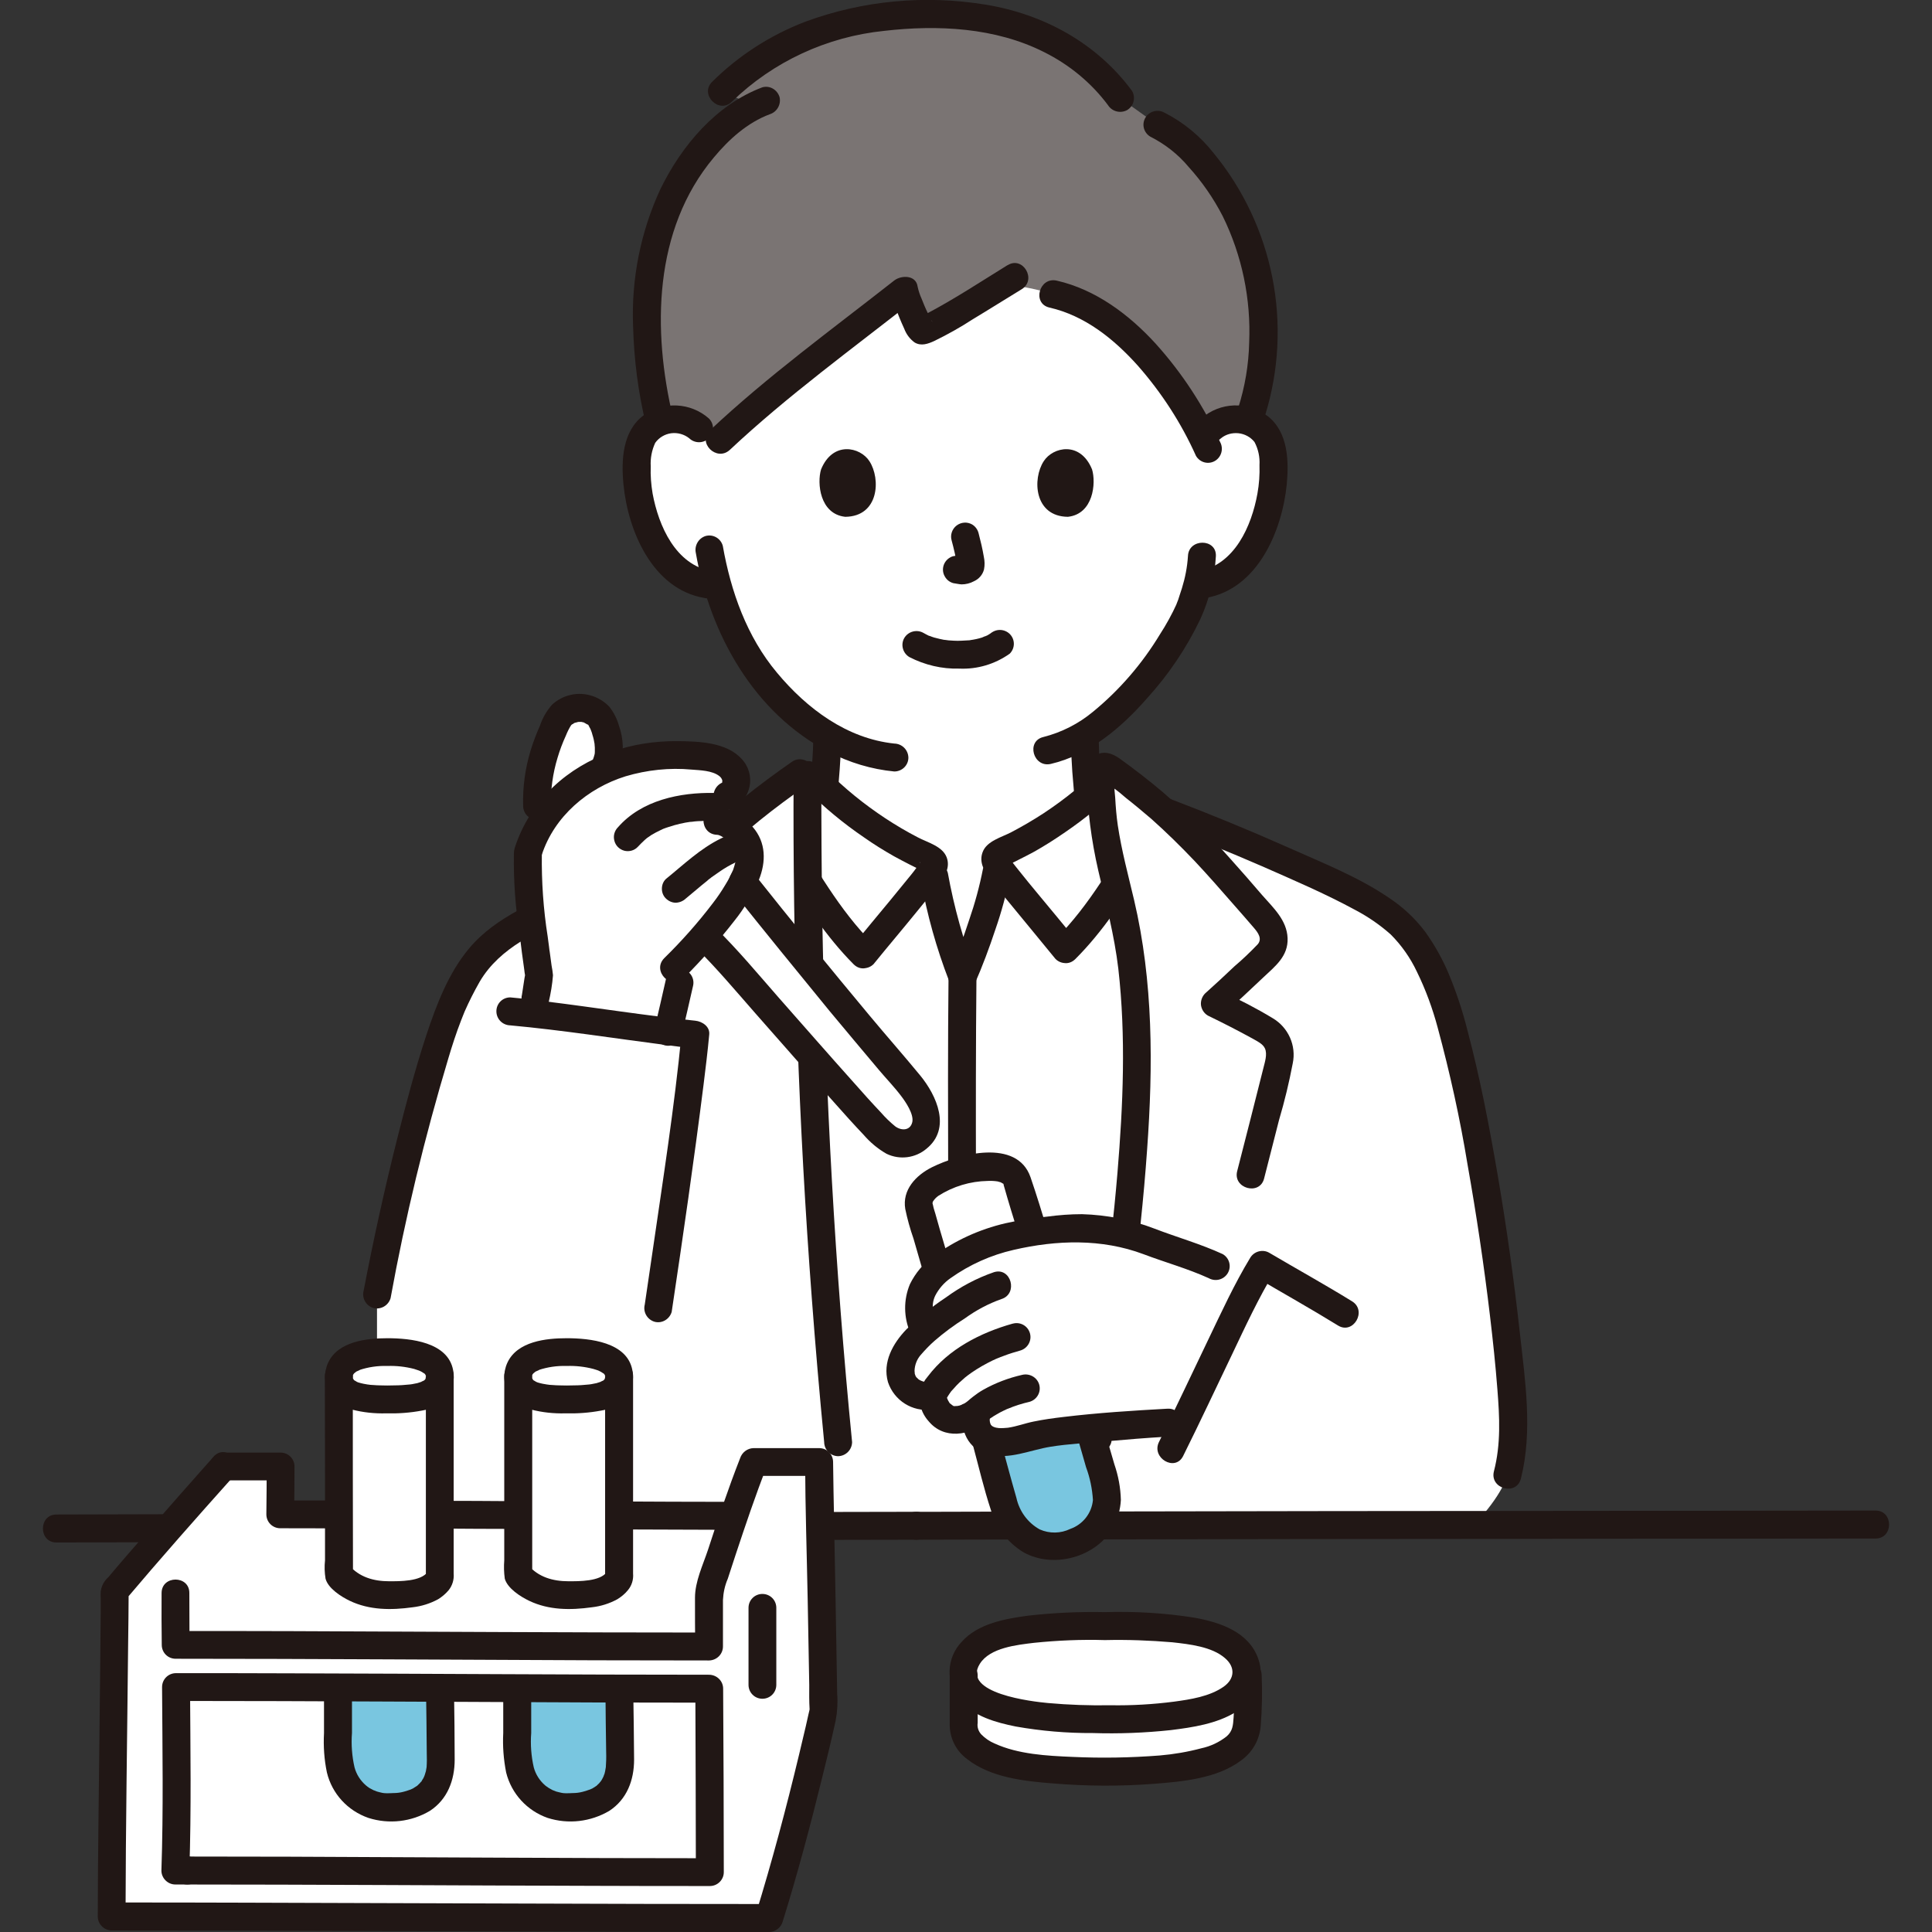 <?xml version="1.0" encoding="UTF-8"?>
<svg xmlns="http://www.w3.org/2000/svg" xmlns:xlink="http://www.w3.org/1999/xlink" width="44px" height="44px" viewBox="0 0 44 44" version="1.1">
<rect x="0" y="0" width="44" height="44" fill="#333333" stroke="none"/>
<g id="surface1">
<path style=" stroke:none;fill-rule:nonzero;fill:rgb(100%,100%,100%);fill-opacity:1;" d="M 30.367 20.125 C 29.102 19.52 27.809 18.969 26.496 18.473 C 26.094 18.117 25.672 17.785 25.23 17.477 C 25.199 17.453 25.152 17.449 25.117 17.473 C 25.078 17.492 25.059 17.531 25.059 17.57 C 25.062 17.688 25.066 17.797 25.07 17.906 C 24.395 18.527 23.629 19.039 22.797 19.422 C 22.707 19.465 22.598 19.52 22.715 19.699 C 22.66 20.273 22.23 21.555 21.922 22.254 C 21.684 21.621 21.34 20.504 21.25 19.762 C 21.312 19.625 21.219 19.574 21.137 19.539 C 20.086 19.055 19.141 18.367 18.359 17.512 C 17.641 17.992 16.965 18.527 16.332 19.117 C 15.027 19.605 13.746 20.152 12.488 20.754 C 11.895 21.035 11.289 21.344 10.879 21.859 C 10.648 22.172 10.457 22.512 10.312 22.867 C 9.895 23.789 9.137 26.617 8.586 29.48 L 8.586 34.742 C 14.523 34.734 25.527 34.73 33.566 34.727 C 34.219 34.051 34.332 33.594 34.332 33.594 C 34.434 33.191 34.48 32.777 34.465 32.363 C 34.352 29.93 33.555 24.449 32.746 22.395 C 32.59 22.02 32.391 21.66 32.148 21.332 C 31.711 20.785 31.074 20.461 30.449 20.16 Z M 30.367 20.125 "/>
<path style=" stroke:none;fill-rule:nonzero;fill:rgb(100%,100%,100%);fill-opacity:1;" d="M 15.922 9.41 C 15.98 8.305 16.879 4.988 21.844 4.988 C 27.781 4.988 27.582 9.758 27.582 9.758 C 27.773 9.59 28.027 9.516 28.277 9.555 C 28.523 9.59 28.742 9.734 28.867 9.945 C 28.941 10.09 28.98 10.25 28.988 10.414 C 29.043 11.047 28.918 11.688 28.633 12.254 C 28.5 12.543 28.305 12.801 28.062 13.004 C 27.867 13.164 27.633 13.27 27.383 13.312 L 27.266 13.332 C 27.211 13.539 27.145 13.715 27.117 13.809 C 26.93 14.309 25.961 15.953 24.703 16.73 C 24.707 17.109 24.734 17.488 24.781 17.867 C 25.012 18.332 25.266 18.789 25.539 19.227 C 25.922 19.82 25.34 22.234 21.867 22.234 C 18.398 22.234 16.996 19.906 17.836 19.215 C 18.617 18.566 18.773 17.828 18.773 17.82 C 18.812 17.461 18.836 17.066 18.844 16.746 C 18.32 16.426 17.855 16.023 17.469 15.547 C 16.945 14.902 16.559 14.152 16.344 13.348 C 16.203 13.324 16.121 13.312 16.121 13.312 C 15.871 13.27 15.637 13.164 15.441 13.004 C 15.199 12.801 15.004 12.543 14.867 12.254 C 14.582 11.688 14.461 11.047 14.516 10.414 C 14.52 10.25 14.562 10.09 14.637 9.945 C 14.762 9.734 14.98 9.59 15.227 9.555 C 15.477 9.516 15.73 9.59 15.922 9.758 C 15.914 9.641 15.918 9.527 15.922 9.41 Z M 15.922 9.41 "/>
<path style=" stroke:none;fill-rule:nonzero;fill:rgb(47.843%,45.49%,45.098%);fill-opacity:1;" d="M 26.359 2.84 C 27.082 3.156 27.996 4.277 28.379 5.348 C 28.926 6.875 28.859 8.484 28.43 9.594 C 28.379 9.574 28.328 9.562 28.277 9.555 C 27.922 9.5 27.535 9.684 27.41 10.008 C 26.98 9.137 26.348 8.211 25.582 7.551 C 25.125 7.141 24.578 6.844 23.98 6.695 C 23.613 6.586 23.234 6.512 22.852 6.469 C 22.094 6.938 21.086 7.566 20.988 7.527 C 20.918 7.5 20.602 6.711 20.594 6.613 C 19.164 7.738 18.008 8.504 16.395 10.02 L 16.305 10.105 L 15.922 9.758 C 15.73 9.59 15.477 9.516 15.227 9.555 C 15.156 9.562 15.09 9.582 15.027 9.609 C 14.578 7.75 14.688 6.18 15.062 5.074 C 15.41 4.059 16.199 2.898 17.191 2.402 C 16.848 2.258 16.441 2.09 16.441 2.09 C 17.906 0.617 19.828 0.281 21.496 0.332 C 23.281 0.387 24.672 1.09 25.508 2.234 Z M 26.359 2.84 "/>
<path style=" stroke:none;fill-rule:nonzero;fill:rgb(12.941%,9.02%,8.235%);fill-opacity:1;" d="M 27.809 9.98 C 27.918 9.891 28.062 9.852 28.207 9.867 C 28.348 9.883 28.48 9.953 28.57 10.066 C 28.656 10.227 28.695 10.41 28.684 10.59 C 28.691 10.809 28.676 11.027 28.637 11.242 C 28.504 11.98 28.117 12.863 27.297 13.008 C 27.129 13.055 27.031 13.227 27.074 13.398 C 27.125 13.562 27.297 13.66 27.465 13.617 C 28.641 13.414 29.199 12.094 29.305 11.031 C 29.355 10.496 29.336 9.844 28.875 9.48 C 28.422 9.133 27.785 9.152 27.359 9.531 C 27.234 9.656 27.234 9.859 27.359 9.98 C 27.484 10.102 27.68 10.102 27.809 9.98 Z M 27.809 9.98 "/>
<path style=" stroke:none;fill-rule:nonzero;fill:rgb(12.941%,9.02%,8.235%);fill-opacity:1;" d="M 27.055 12.664 C 27.039 12.914 26.992 13.156 26.918 13.395 C 26.891 13.484 26.859 13.57 26.832 13.66 C 26.82 13.691 26.762 13.836 26.801 13.746 C 26.691 13.988 26.562 14.223 26.418 14.445 C 26.012 15.117 25.496 15.715 24.891 16.211 C 24.562 16.484 24.176 16.68 23.762 16.785 C 23.363 16.879 23.531 17.488 23.93 17.398 C 24.805 17.195 25.539 16.57 26.117 15.91 C 26.609 15.371 27.02 14.762 27.336 14.102 C 27.543 13.648 27.664 13.164 27.691 12.664 C 27.707 12.258 27.07 12.258 27.055 12.664 Z M 27.055 12.664 "/>
<path style=" stroke:none;fill-rule:nonzero;fill:rgb(12.941%,9.02%,8.235%);fill-opacity:1;" d="M 16.145 9.531 C 15.73 9.164 15.113 9.133 14.66 9.457 C 14.176 9.816 14.145 10.477 14.199 11.031 C 14.301 12.094 14.863 13.414 16.035 13.617 C 16.207 13.66 16.375 13.562 16.426 13.398 C 16.473 13.227 16.375 13.055 16.207 13.008 C 15.387 12.863 15 11.98 14.863 11.242 C 14.828 11.035 14.812 10.828 14.82 10.621 C 14.809 10.438 14.844 10.254 14.922 10.086 C 15.008 9.965 15.141 9.887 15.285 9.867 C 15.434 9.848 15.582 9.891 15.695 9.98 C 15.82 10.102 16.02 10.102 16.145 9.98 C 16.27 9.855 16.27 9.656 16.145 9.531 Z M 16.145 9.531 "/>
<path style=" stroke:none;fill-rule:nonzero;fill:rgb(12.941%,9.02%,8.235%);fill-opacity:1;" d="M 15.848 12.598 C 16.168 14.438 17.172 16.242 18.875 17.125 C 19.34 17.367 19.848 17.52 20.367 17.57 C 20.543 17.57 20.688 17.43 20.688 17.254 C 20.684 17.078 20.543 16.938 20.367 16.934 C 19.285 16.82 18.375 16.137 17.695 15.32 C 17.008 14.5 16.645 13.473 16.461 12.43 C 16.414 12.262 16.242 12.16 16.07 12.207 C 15.906 12.258 15.809 12.43 15.848 12.598 Z M 15.848 12.598 "/>
<path style=" stroke:none;fill-rule:nonzero;fill:rgb(12.941%,9.02%,8.235%);fill-opacity:1;" d="M 26.199 3.113 C 26.531 3.281 26.828 3.512 27.066 3.797 C 27.375 4.137 27.637 4.516 27.848 4.926 C 28.285 5.816 28.492 6.809 28.449 7.801 C 28.438 8.309 28.352 8.812 28.199 9.293 C 28.074 9.684 28.688 9.852 28.812 9.461 C 29.449 7.398 29.008 5.152 27.637 3.484 C 27.336 3.102 26.953 2.785 26.52 2.566 C 26.367 2.48 26.176 2.531 26.086 2.68 C 25.996 2.832 26.047 3.023 26.199 3.113 Z M 26.199 3.113 "/>
<path style=" stroke:none;fill-rule:nonzero;fill:rgb(12.941%,9.02%,8.235%);fill-opacity:1;" d="M 17.363 1.988 C 16.312 2.383 15.527 3.312 15.043 4.301 C 14.59 5.277 14.375 6.352 14.418 7.43 C 14.438 8.188 14.535 8.945 14.715 9.684 C 14.809 10.078 15.422 9.91 15.328 9.512 C 14.855 7.523 14.879 5.234 16.254 3.59 C 16.598 3.176 17.02 2.793 17.531 2.602 C 17.695 2.551 17.793 2.379 17.754 2.211 C 17.703 2.043 17.531 1.941 17.363 1.988 Z M 17.363 1.988 "/>
<path style=" stroke:none;fill-rule:nonzero;fill:rgb(12.941%,9.02%,8.235%);fill-opacity:1;" d="M 25.781 2.07 C 24.98 0.984 23.77 0.32 22.441 0.105 C 21.062 -0.121 19.645 0.012 18.336 0.496 C 17.543 0.801 16.82 1.266 16.219 1.863 C 15.926 2.152 16.375 2.605 16.668 2.316 C 17.609 1.402 18.832 0.836 20.137 0.703 C 21.355 0.562 22.668 0.625 23.781 1.188 C 24.352 1.473 24.852 1.883 25.234 2.395 C 25.324 2.539 25.516 2.59 25.668 2.508 C 25.82 2.418 25.871 2.223 25.781 2.07 Z M 25.781 2.07 "/>
<path style=" stroke:none;fill-rule:nonzero;fill:rgb(12.941%,9.02%,8.235%);fill-opacity:1;" d="M 22.945 6.039 C 22.344 6.41 21.746 6.805 21.117 7.137 C 21.07 7.16 21.023 7.184 20.977 7.207 C 20.922 7.238 20.98 7.207 20.984 7.207 C 20.984 7.207 20.941 7.219 20.938 7.219 C 21.039 7.211 21.203 7.223 21.234 7.336 C 21.227 7.32 21.215 7.301 21.207 7.285 C 21.18 7.238 21.156 7.188 21.133 7.137 C 21.07 7.008 21.043 6.938 20.988 6.801 C 20.949 6.715 20.918 6.621 20.898 6.527 C 20.863 6.262 20.531 6.262 20.367 6.387 C 18.945 7.504 17.492 8.559 16.172 9.797 C 15.871 10.078 16.32 10.523 16.621 10.246 C 17.941 9.008 19.398 7.953 20.816 6.836 L 20.285 6.695 C 20.309 6.801 20.344 6.902 20.391 7 C 20.453 7.164 20.52 7.328 20.594 7.488 C 20.641 7.613 20.723 7.723 20.832 7.801 C 20.98 7.887 21.133 7.832 21.277 7.766 C 21.582 7.617 21.875 7.453 22.156 7.27 C 22.527 7.047 22.898 6.812 23.27 6.586 C 23.617 6.371 23.297 5.824 22.949 6.039 Z M 22.945 6.039 "/>
<path style=" stroke:none;fill-rule:nonzero;fill:rgb(12.941%,9.02%,8.235%);fill-opacity:1;" d="M 23.898 7.004 C 24.707 7.188 25.367 7.719 25.91 8.324 C 26.453 8.941 26.902 9.633 27.238 10.383 C 27.328 10.535 27.52 10.586 27.672 10.496 C 27.82 10.406 27.871 10.215 27.785 10.062 C 27.414 9.25 26.922 8.496 26.324 7.832 C 25.719 7.168 24.957 6.594 24.066 6.391 C 23.668 6.301 23.5 6.91 23.898 7.004 Z M 23.898 7.004 "/>
<path style=" stroke:none;fill-rule:nonzero;fill:rgb(12.941%,9.02%,8.235%);fill-opacity:1;" d="M 19.059 18.27 C 19.109 17.766 19.148 17.262 19.164 16.758 C 19.164 16.582 19.02 16.441 18.848 16.438 C 18.672 16.441 18.531 16.582 18.527 16.758 C 18.512 17.262 18.473 17.766 18.426 18.27 C 18.426 18.445 18.566 18.586 18.742 18.586 C 18.914 18.582 19.055 18.441 19.059 18.27 Z M 19.059 18.27 "/>
<path style=" stroke:none;fill-rule:nonzero;fill:rgb(12.941%,9.02%,8.235%);fill-opacity:1;" d="M 24.383 16.754 C 24.395 17.305 24.434 17.855 24.5 18.402 C 24.504 18.578 24.645 18.719 24.816 18.723 C 24.973 18.715 25.156 18.582 25.133 18.402 C 25.07 17.855 25.031 17.305 25.02 16.754 C 25.02 16.578 24.879 16.438 24.703 16.438 C 24.527 16.438 24.383 16.578 24.383 16.754 Z M 24.383 16.754 "/>
<path style=" stroke:none;fill-rule:nonzero;fill:rgb(12.941%,9.02%,8.235%);fill-opacity:1;" d="M 20.711 14.965 C 21.062 15.145 21.449 15.238 21.848 15.227 C 22.258 15.246 22.66 15.125 22.996 14.887 C 23.121 14.762 23.121 14.562 22.996 14.438 C 22.871 14.316 22.672 14.316 22.547 14.438 C 22.645 14.359 22.574 14.414 22.551 14.43 C 22.527 14.445 22.504 14.461 22.48 14.473 C 22.469 14.477 22.453 14.484 22.441 14.488 C 22.414 14.504 22.395 14.496 22.461 14.484 C 22.43 14.492 22.395 14.504 22.363 14.52 C 22.277 14.547 22.188 14.566 22.098 14.578 C 22.145 14.57 22.105 14.578 22.078 14.582 C 22.055 14.582 22.027 14.586 22 14.586 C 21.938 14.59 21.871 14.594 21.809 14.594 C 21.75 14.594 21.695 14.59 21.637 14.586 C 21.613 14.586 21.586 14.582 21.559 14.578 C 21.551 14.578 21.457 14.562 21.531 14.578 C 21.445 14.562 21.363 14.543 21.277 14.52 C 21.242 14.512 21.211 14.496 21.176 14.484 C 21.098 14.461 21.227 14.512 21.156 14.48 C 21.113 14.457 21.07 14.438 21.031 14.414 C 20.879 14.328 20.684 14.379 20.594 14.531 C 20.508 14.68 20.559 14.875 20.711 14.965 Z M 20.711 14.965 "/>
<path style=" stroke:none;fill-rule:nonzero;fill:rgb(12.941%,9.02%,8.235%);fill-opacity:1;" d="M 21.672 12.305 C 21.723 12.492 21.766 12.68 21.797 12.871 L 21.785 12.789 C 21.789 12.812 21.789 12.84 21.785 12.867 L 21.797 12.781 C 21.797 12.793 21.793 12.805 21.789 12.816 L 21.82 12.742 C 21.816 12.75 21.812 12.758 21.809 12.762 L 21.859 12.699 C 21.852 12.707 21.848 12.711 21.84 12.719 L 21.906 12.668 C 21.891 12.676 21.875 12.684 21.859 12.691 L 21.938 12.66 C 21.91 12.668 21.887 12.676 21.859 12.68 L 21.945 12.672 C 21.922 12.672 21.898 12.672 21.875 12.672 L 21.957 12.68 C 21.93 12.676 21.906 12.672 21.879 12.668 C 21.836 12.656 21.793 12.652 21.75 12.66 C 21.711 12.664 21.668 12.676 21.633 12.699 C 21.48 12.789 21.43 12.984 21.52 13.133 C 21.562 13.207 21.629 13.258 21.711 13.281 C 21.773 13.289 21.836 13.305 21.898 13.309 C 21.996 13.309 22.094 13.285 22.18 13.238 C 22.293 13.188 22.379 13.09 22.41 12.969 C 22.43 12.871 22.426 12.773 22.406 12.68 C 22.375 12.496 22.332 12.316 22.285 12.137 C 22.262 12.055 22.211 11.988 22.141 11.945 C 22.027 11.879 21.887 11.891 21.785 11.969 C 21.684 12.047 21.637 12.18 21.672 12.305 Z M 21.672 12.305 "/>
<path style=" stroke:none;fill-rule:nonzero;fill:rgb(12.941%,9.02%,8.235%);fill-opacity:1;" d="M 18.699 10.691 C 18.605 11 18.668 11.707 19.25 11.77 C 20.02 11.762 20.062 10.906 19.801 10.504 C 19.59 10.176 18.965 10.039 18.699 10.691 Z M 18.699 10.691 "/>
<path style=" stroke:none;fill-rule:nonzero;fill:rgb(12.941%,9.02%,8.235%);fill-opacity:1;" d="M 24.871 10.691 C 24.965 11 24.902 11.707 24.32 11.77 C 23.551 11.762 23.508 10.906 23.77 10.504 C 23.98 10.176 24.605 10.039 24.871 10.691 Z M 24.871 10.691 "/>
<path style=" stroke:none;fill-rule:nonzero;fill:rgb(100%,100%,100%);fill-opacity:1;" d="M 19.668 21.734 C 18.855 20.926 18.32 19.945 17.719 18.965 C 17.941 18.52 18.242 18.117 18.602 17.773 C 19.336 18.508 20.195 19.105 21.137 19.539 C 21.191 19.562 21.25 19.594 21.266 19.648 C 21.273 19.699 21.266 19.75 21.238 19.789 C 21.074 20.027 20.898 20.25 20.711 20.469 C 20.355 20.902 19.906 21.438 19.668 21.734 Z M 19.668 21.734 "/>
<path style=" stroke:none;fill-rule:nonzero;fill:rgb(100%,100%,100%);fill-opacity:1;" d="M 24.266 21.617 C 25.078 20.809 25.613 19.828 26.215 18.848 C 25.992 18.402 25.691 18 25.332 17.656 C 24.598 18.391 23.738 18.988 22.797 19.422 C 22.742 19.445 22.684 19.477 22.668 19.531 C 22.66 19.578 22.672 19.629 22.695 19.672 C 22.859 19.906 23.035 20.133 23.223 20.352 C 23.578 20.785 24.027 21.32 24.266 21.617 Z M 24.266 21.617 "/>
<path style=" stroke:none;fill-rule:nonzero;fill:rgb(12.941%,9.02%,8.235%);fill-opacity:1;" d="M 19.895 21.508 C 19.109 20.723 18.57 19.746 17.992 18.805 L 17.992 19.125 C 18.207 18.707 18.488 18.324 18.828 17.996 L 18.379 17.996 C 18.777 18.395 19.211 18.754 19.676 19.07 C 19.898 19.227 20.125 19.367 20.359 19.5 C 20.473 19.562 20.59 19.625 20.707 19.684 C 20.766 19.715 20.82 19.742 20.879 19.77 C 20.914 19.785 20.945 19.801 20.977 19.812 C 21.027 19.844 21.031 19.84 20.992 19.809 L 20.949 19.648 C 20.945 19.621 20.969 19.641 20.941 19.664 C 20.922 19.691 20.902 19.715 20.887 19.742 C 20.844 19.805 20.797 19.863 20.75 19.922 C 20.594 20.113 20.438 20.305 20.281 20.496 C 20 20.836 19.719 21.172 19.445 21.508 C 19.324 21.637 19.324 21.832 19.445 21.957 C 19.57 22.082 19.77 22.082 19.895 21.957 C 20.215 21.562 20.547 21.172 20.871 20.773 C 21.047 20.559 21.223 20.344 21.391 20.121 C 21.523 19.949 21.645 19.75 21.559 19.523 C 21.461 19.27 21.125 19.188 20.902 19.07 C 20.652 18.941 20.402 18.793 20.164 18.637 C 19.684 18.32 19.234 17.957 18.828 17.547 C 18.703 17.426 18.504 17.426 18.379 17.547 C 18.059 17.852 17.785 18.203 17.566 18.586 C 17.504 18.68 17.453 18.777 17.414 18.883 C 17.371 19.035 17.465 19.156 17.539 19.277 C 17.648 19.465 17.762 19.648 17.875 19.832 C 18.332 20.59 18.816 21.332 19.441 21.961 C 19.734 22.25 20.184 21.801 19.895 21.508 Z M 19.895 21.508 "/>
<path style=" stroke:none;fill-rule:nonzero;fill:rgb(12.941%,9.02%,8.235%);fill-opacity:1;" d="M 24.492 21.84 C 25.117 21.215 25.602 20.469 26.059 19.715 C 26.172 19.531 26.285 19.344 26.395 19.16 C 26.48 19.062 26.527 18.938 26.527 18.805 C 26.5 18.695 26.449 18.59 26.383 18.492 C 26.16 18.102 25.883 17.742 25.555 17.43 C 25.43 17.309 25.23 17.309 25.105 17.43 C 24.699 17.84 24.25 18.203 23.77 18.52 C 23.531 18.676 23.285 18.82 23.031 18.953 C 22.809 19.07 22.473 19.152 22.379 19.406 C 22.293 19.633 22.41 19.832 22.543 20.004 C 22.711 20.227 22.887 20.441 23.066 20.656 C 23.391 21.055 23.719 21.445 24.039 21.84 C 24.164 21.965 24.367 21.965 24.492 21.84 C 24.609 21.715 24.609 21.516 24.492 21.391 C 24.215 21.051 23.934 20.715 23.656 20.379 C 23.496 20.188 23.34 19.996 23.188 19.805 C 23.141 19.746 23.094 19.688 23.047 19.625 C 23.031 19.602 23.016 19.582 23 19.559 C 22.977 19.52 22.988 19.508 22.984 19.531 L 22.941 19.691 C 22.902 19.723 22.906 19.727 22.957 19.695 C 22.988 19.684 23.02 19.668 23.055 19.652 C 23.105 19.629 23.152 19.605 23.203 19.578 C 23.32 19.52 23.434 19.461 23.551 19.398 C 23.793 19.262 24.027 19.113 24.258 18.953 C 24.723 18.637 25.156 18.277 25.555 17.879 L 25.105 17.879 C 25.445 18.207 25.727 18.59 25.941 19.008 L 25.941 18.688 C 25.363 19.629 24.824 20.605 24.039 21.391 C 23.75 21.684 24.199 22.133 24.492 21.84 Z M 24.492 21.84 "/>
<path style=" stroke:none;fill-rule:nonzero;fill:rgb(100%,100%,100%);fill-opacity:1;" d="M 28.418 38.16 C 28.41 37.887 28.273 37.633 28.051 37.477 C 27.832 37.332 27.586 37.234 27.328 37.188 C 26.621 37.027 25.895 37.031 25.164 37.031 C 24.434 37.031 23.707 37.027 23 37.188 C 22.742 37.234 22.496 37.332 22.277 37.477 C 22.062 37.641 21.941 37.895 21.945 38.16 C 21.945 38.586 21.945 39.039 21.945 39.398 C 22.027 39.793 22.48 40.016 22.883 40.121 C 23.625 40.316 24.41 40.34 25.164 40.34 C 25.934 40.34 26.703 40.316 27.445 40.121 C 27.871 40.008 28.352 39.77 28.395 39.332 L 28.418 39.062 Z M 28.418 38.16 "/>
<path style=" stroke:none;fill-rule:nonzero;fill:rgb(12.941%,9.02%,8.235%);fill-opacity:1;" d="M 1.285 35.129 C 2.328 35.129 3.371 35.121 4.414 35.121 C 4.824 35.121 4.824 34.484 4.414 34.484 C 3.371 34.484 2.328 34.492 1.285 34.492 C 0.875 34.492 0.875 35.129 1.285 35.129 Z M 1.285 35.129 "/>
<path style=" stroke:none;fill-rule:nonzero;fill:rgb(100%,100%,100%);fill-opacity:1;" d="M 17.461 43.684 C 13.762 43.684 6.336 43.645 2.543 43.645 C 2.543 42.371 2.609 37.312 2.609 36.238 C 3.266 35.465 4.742 33.789 5.094 33.398 L 6.391 33.398 C 6.391 33.637 6.387 33.996 6.383 34.488 L 16.727 34.488 C 16.863 34.09 17.004 33.699 17.16 33.297 L 18.656 33.297 C 18.656 33.598 18.75 38.262 18.754 38.969 C 18.535 39.957 18.055 41.945 17.52 43.68 Z M 17.461 43.684 "/>
<path style=" stroke:none;fill-rule:nonzero;fill:rgb(47.451%,77.647%,87.843%);fill-opacity:1;" d="M 11.781 38.457 C 11.781 38.973 11.781 39.441 11.781 39.836 C 11.781 40.73 12.348 41.156 12.926 41.156 C 13.645 41.156 14.121 40.84 14.121 40.109 C 14.121 40.012 14.117 39.391 14.105 38.504 "/>
<path style=" stroke:none;fill-rule:nonzero;fill:rgb(12.941%,9.02%,8.235%);fill-opacity:1;" d="M 17.047 36.617 C 17.047 37.203 17.047 37.785 17.047 38.371 C 17.047 38.547 17.188 38.688 17.363 38.688 C 17.539 38.688 17.68 38.547 17.68 38.371 C 17.68 37.785 17.68 37.203 17.68 36.617 C 17.68 36.441 17.539 36.301 17.363 36.301 C 17.188 36.301 17.047 36.441 17.047 36.617 Z M 17.047 36.617 "/>
<path style=" stroke:none;fill-rule:nonzero;fill:rgb(12.941%,9.02%,8.235%);fill-opacity:1;" d="M 3.68 36.281 C 3.676 36.676 3.68 37.066 3.684 37.461 C 3.684 37.637 3.824 37.777 4 37.777 C 7.184 37.777 10.363 37.801 13.543 37.812 C 14.414 37.812 15.281 37.816 16.148 37.816 C 16.324 37.812 16.465 37.672 16.465 37.496 C 16.465 37.145 16.465 36.793 16.465 36.438 C 16.473 36.273 16.508 36.109 16.574 35.957 C 16.633 35.773 16.695 35.59 16.754 35.406 C 16.98 34.727 17.207 34.047 17.469 33.383 L 17.16 33.613 L 18.656 33.613 L 18.336 33.297 C 18.34 34.352 18.375 35.402 18.395 36.457 C 18.406 37.094 18.418 37.734 18.43 38.371 C 18.43 38.555 18.426 38.742 18.438 38.926 C 18.438 38.953 18.426 38.996 18.441 38.918 C 18.434 38.957 18.422 38.996 18.414 39.035 C 18.395 39.129 18.371 39.219 18.352 39.312 C 18.301 39.527 18.25 39.742 18.199 39.957 C 17.906 41.18 17.582 42.395 17.211 43.598 L 17.52 43.363 C 15.645 43.363 13.773 43.359 11.902 43.352 C 9.773 43.344 7.648 43.34 5.52 43.332 C 4.527 43.328 3.535 43.328 2.543 43.328 L 2.859 43.645 C 2.863 41.582 2.898 39.52 2.918 37.453 C 2.922 37.047 2.93 36.641 2.93 36.238 L 2.836 36.461 C 3.648 35.5 4.48 34.559 5.316 33.625 C 5.59 33.32 5.141 32.867 4.867 33.172 C 4.344 33.758 3.828 34.348 3.312 34.938 C 3.031 35.262 2.746 35.586 2.469 35.918 C 2.371 36.004 2.309 36.121 2.293 36.25 C 2.289 36.297 2.293 36.344 2.293 36.391 C 2.293 36.508 2.293 36.625 2.293 36.742 C 2.281 38.336 2.258 39.926 2.242 41.52 C 2.234 42.227 2.227 42.938 2.227 43.645 C 2.227 43.82 2.367 43.961 2.543 43.965 C 4.449 43.965 6.352 43.969 8.254 43.977 C 10.375 43.984 12.492 43.988 14.609 43.996 C 15.578 44 16.551 44 17.52 44 C 17.66 43.996 17.785 43.902 17.824 43.766 C 18.164 42.676 18.457 41.57 18.73 40.461 C 18.836 40.035 18.938 39.613 19.031 39.188 C 19.07 38.984 19.082 38.773 19.066 38.57 C 19.047 37.262 19.02 35.953 18.996 34.645 C 18.988 34.195 18.977 33.746 18.973 33.297 C 18.973 33.121 18.832 32.98 18.656 32.98 L 17.16 32.98 C 17.02 32.984 16.898 33.078 16.855 33.211 C 16.586 33.898 16.352 34.594 16.125 35.293 C 16.008 35.645 15.828 36.016 15.828 36.387 C 15.828 36.758 15.828 37.129 15.832 37.496 L 16.148 37.18 C 12.973 37.18 9.797 37.16 6.621 37.148 C 5.746 37.145 4.875 37.145 4 37.145 L 4.316 37.461 C 4.316 37.066 4.312 36.676 4.312 36.281 C 4.316 35.871 3.68 35.871 3.68 36.281 Z M 3.68 36.281 "/>
<path style=" stroke:none;fill-rule:nonzero;fill:rgb(12.941%,9.02%,8.235%);fill-opacity:1;" d="M 14.129 34.832 C 14.914 34.836 15.699 34.836 16.484 34.84 C 16.895 34.84 16.895 34.207 16.484 34.203 C 15.699 34.203 14.914 34.199 14.129 34.195 C 13.719 34.195 13.719 34.832 14.129 34.832 Z M 14.129 34.832 "/>
<path style=" stroke:none;fill-rule:nonzero;fill:rgb(12.941%,9.02%,8.235%);fill-opacity:1;" d="M 10.016 34.812 C 10.582 34.816 11.148 34.82 11.715 34.82 C 11.891 34.82 12.031 34.68 12.031 34.504 C 12.031 34.328 11.891 34.188 11.715 34.188 C 11.148 34.184 10.582 34.18 10.016 34.18 C 9.84 34.18 9.699 34.32 9.699 34.496 C 9.699 34.672 9.84 34.812 10.016 34.812 Z M 10.016 34.812 "/>
<path style=" stroke:none;fill-rule:nonzero;fill:rgb(47.451%,77.647%,87.843%);fill-opacity:1;" d="M 7.695 38.457 C 7.695 38.973 7.695 39.441 7.695 39.836 C 7.695 40.73 8.262 41.156 8.844 41.156 C 9.562 41.156 10.039 40.84 10.039 40.109 C 10.039 40.012 10.031 39.391 10.023 38.504 "/>
<path style=" stroke:none;fill-rule:nonzero;fill:rgb(12.941%,9.02%,8.235%);fill-opacity:1;" d="M 11.461 38.457 C 11.461 38.797 11.461 39.133 11.461 39.469 C 11.445 39.77 11.469 40.07 11.527 40.367 C 11.648 40.852 12.004 41.238 12.473 41.402 C 12.941 41.551 13.449 41.492 13.875 41.242 C 14.277 40.98 14.441 40.543 14.441 40.074 C 14.438 39.551 14.43 39.027 14.422 38.5 C 14.418 38.094 13.781 38.09 13.789 38.5 C 13.793 38.973 13.797 39.441 13.805 39.91 C 13.809 40.023 13.805 40.141 13.797 40.254 C 13.801 40.219 13.785 40.32 13.781 40.34 C 13.777 40.359 13.77 40.379 13.766 40.402 C 13.766 40.395 13.73 40.492 13.75 40.449 C 13.766 40.41 13.727 40.496 13.727 40.492 C 13.719 40.512 13.707 40.527 13.699 40.543 C 13.688 40.562 13.676 40.578 13.664 40.594 C 13.703 40.539 13.648 40.609 13.645 40.613 C 13.629 40.629 13.555 40.695 13.602 40.66 C 13.566 40.684 13.527 40.707 13.492 40.73 C 13.473 40.738 13.457 40.746 13.438 40.754 C 13.387 40.777 13.508 40.73 13.414 40.762 C 13.363 40.781 13.312 40.797 13.262 40.809 C 13.188 40.828 13.113 40.836 13.039 40.836 C 12.988 40.84 12.934 40.84 12.883 40.84 C 12.859 40.84 12.836 40.836 12.812 40.836 C 12.859 40.84 12.82 40.836 12.797 40.832 C 12.754 40.824 12.711 40.812 12.668 40.801 C 12.648 40.793 12.555 40.754 12.609 40.781 C 12.57 40.762 12.531 40.738 12.496 40.719 C 12.473 40.703 12.453 40.691 12.434 40.676 C 12.469 40.703 12.43 40.672 12.414 40.66 C 12.289 40.551 12.199 40.41 12.156 40.25 C 12.098 39.996 12.078 39.73 12.098 39.469 C 12.098 39.133 12.098 38.797 12.098 38.457 C 12.098 38.051 11.465 38.047 11.465 38.457 Z M 11.461 38.457 "/>
<path style=" stroke:none;fill-rule:nonzero;fill:rgb(12.941%,9.02%,8.235%);fill-opacity:1;" d="M 7.379 38.457 C 7.379 38.797 7.379 39.133 7.379 39.469 C 7.363 39.77 7.383 40.07 7.445 40.367 C 7.562 40.852 7.918 41.238 8.391 41.402 C 8.859 41.551 9.367 41.492 9.789 41.242 C 10.191 40.98 10.355 40.543 10.355 40.074 C 10.355 39.551 10.348 39.027 10.34 38.5 C 10.336 38.094 9.699 38.09 9.703 38.5 C 9.711 38.973 9.715 39.441 9.719 39.91 C 9.723 40.023 9.723 40.141 9.715 40.254 C 9.719 40.219 9.703 40.32 9.699 40.34 C 9.691 40.359 9.688 40.379 9.68 40.402 C 9.684 40.395 9.648 40.492 9.664 40.449 C 9.684 40.41 9.641 40.496 9.645 40.492 C 9.633 40.512 9.625 40.527 9.613 40.543 C 9.605 40.562 9.594 40.578 9.582 40.594 C 9.621 40.539 9.562 40.609 9.559 40.613 C 9.547 40.629 9.469 40.695 9.516 40.66 C 9.48 40.684 9.445 40.707 9.406 40.73 C 9.391 40.738 9.371 40.746 9.355 40.754 C 9.305 40.777 9.422 40.73 9.332 40.762 C 9.281 40.781 9.23 40.797 9.18 40.809 C 9.105 40.828 9.031 40.836 8.953 40.836 C 8.902 40.84 8.852 40.84 8.801 40.84 C 8.777 40.84 8.75 40.836 8.727 40.836 C 8.773 40.84 8.738 40.836 8.711 40.832 C 8.668 40.824 8.629 40.812 8.586 40.801 C 8.566 40.793 8.473 40.754 8.527 40.781 C 8.488 40.762 8.449 40.738 8.41 40.719 C 8.391 40.703 8.371 40.691 8.348 40.676 C 8.387 40.703 8.348 40.672 8.332 40.66 C 8.207 40.551 8.117 40.41 8.074 40.25 C 8.016 39.996 7.996 39.73 8.016 39.469 C 8.016 39.133 8.016 38.797 8.016 38.457 C 8.016 38.051 7.379 38.047 7.379 38.457 Z M 7.379 38.457 "/>
<path style=" stroke:none;fill-rule:nonzero;fill:rgb(12.941%,9.02%,8.235%);fill-opacity:1;" d="M 25.164 36.715 C 24.578 36.703 23.988 36.73 23.406 36.797 C 22.887 36.867 22.273 36.977 21.906 37.387 C 21.547 37.758 21.531 38.34 21.867 38.73 C 22.18 39.09 22.684 39.23 23.133 39.32 C 23.711 39.422 24.301 39.473 24.887 39.469 C 25.48 39.488 26.074 39.465 26.664 39.402 C 27.164 39.34 27.711 39.258 28.148 38.988 C 28.562 38.73 28.832 38.266 28.656 37.777 C 28.438 37.16 27.781 36.945 27.191 36.84 C 26.523 36.734 25.844 36.695 25.164 36.715 C 24.754 36.715 24.754 37.352 25.164 37.352 C 25.676 37.34 26.188 37.359 26.699 37.402 C 27.082 37.445 27.602 37.5 27.902 37.766 C 28.141 37.973 28.117 38.238 27.867 38.414 C 27.547 38.637 27.113 38.703 26.738 38.754 C 26.258 38.816 25.773 38.844 25.293 38.836 C 24.816 38.844 24.34 38.828 23.863 38.785 C 23.527 38.754 21.887 38.57 22.316 37.891 C 22.547 37.523 23.164 37.461 23.551 37.414 C 24.086 37.359 24.625 37.336 25.164 37.352 C 25.574 37.352 25.574 36.715 25.164 36.715 Z M 25.164 36.715 "/>
<path style=" stroke:none;fill-rule:nonzero;fill:rgb(12.941%,9.02%,8.235%);fill-opacity:1;" d="M 21.629 38.16 C 21.629 38.527 21.629 38.898 21.629 39.266 C 21.625 39.582 21.773 39.879 22.031 40.066 C 22.566 40.484 23.332 40.566 23.988 40.617 C 24.75 40.68 25.52 40.684 26.285 40.625 C 26.934 40.574 27.715 40.504 28.258 40.098 C 28.52 39.914 28.684 39.629 28.711 39.312 C 28.742 38.93 28.75 38.547 28.734 38.16 C 28.734 37.75 28.102 37.75 28.102 38.16 C 28.102 38.48 28.117 38.805 28.094 39.121 C 28.082 39.293 28.074 39.422 27.938 39.543 C 27.77 39.676 27.574 39.77 27.359 39.816 C 27.051 39.898 26.73 39.953 26.41 39.98 C 25.75 40.031 25.086 40.043 24.422 40.012 C 23.844 39.988 23.188 39.953 22.652 39.707 C 22.539 39.66 22.438 39.59 22.352 39.504 C 22.285 39.434 22.25 39.336 22.266 39.238 C 22.266 38.879 22.266 38.52 22.266 38.16 C 22.266 37.75 21.629 37.75 21.629 38.16 Z M 21.629 38.16 "/>
<path style=" stroke:none;fill-rule:nonzero;fill:rgb(12.941%,9.02%,8.235%);fill-opacity:1;" d="M 4.266 42.918 C 4.672 42.918 4.672 42.281 4.266 42.281 C 3.855 42.281 3.855 42.918 4.266 42.918 Z M 4.266 42.918 "/>
<path style=" stroke:none;fill-rule:nonzero;fill:rgb(12.941%,9.02%,8.235%);fill-opacity:1;" d="M 2.543 42.918 C 2.953 42.918 2.953 42.281 2.543 42.281 C 2.133 42.281 2.133 42.918 2.543 42.918 Z M 2.543 42.918 "/>
<path style=" stroke:none;fill-rule:nonzero;fill:rgb(12.941%,9.02%,8.235%);fill-opacity:1;" d="M 5.094 33.715 L 6.391 33.715 L 6.074 33.398 C 6.074 33.762 6.07 34.125 6.066 34.488 C 6.066 34.664 6.207 34.805 6.383 34.805 C 6.816 34.805 7.246 34.805 7.676 34.809 C 8.086 34.809 8.086 34.172 7.676 34.172 C 7.246 34.172 6.816 34.172 6.383 34.172 L 6.699 34.488 C 6.703 34.125 6.707 33.762 6.707 33.398 C 6.707 33.223 6.566 33.082 6.391 33.082 L 5.094 33.082 C 4.684 33.082 4.684 33.715 5.094 33.715 Z M 5.094 33.715 "/>
<path style=" stroke:none;fill-rule:nonzero;fill:rgb(12.941%,9.02%,8.235%);fill-opacity:1;" d="M 3.691 38.438 C 3.699 39.824 3.723 41.215 3.676 42.602 C 3.676 42.773 3.82 42.918 3.992 42.918 C 7.188 42.918 10.379 42.941 13.57 42.949 C 14.438 42.953 15.301 42.953 16.168 42.953 C 16.34 42.953 16.484 42.812 16.484 42.637 C 16.484 41.242 16.477 39.852 16.469 38.457 C 16.469 38.285 16.328 38.145 16.152 38.141 C 12.98 38.141 9.812 38.117 6.641 38.109 C 5.766 38.105 4.887 38.105 4.008 38.105 C 3.832 38.105 3.691 38.246 3.691 38.422 L 3.691 38.438 C 3.695 38.848 4.328 38.848 4.328 38.438 L 4.328 38.422 L 4.008 38.738 C 7.184 38.738 10.359 38.762 13.535 38.773 C 14.406 38.773 15.281 38.777 16.152 38.777 L 15.836 38.457 C 15.84 39.852 15.848 41.242 15.848 42.637 L 16.168 42.32 C 12.977 42.32 9.781 42.297 6.59 42.285 C 5.727 42.285 4.859 42.281 3.992 42.281 L 4.312 42.602 C 4.359 41.215 4.336 39.824 4.328 38.438 C 4.324 38.027 3.688 38.027 3.691 38.438 Z M 3.691 38.438 "/>
<path style=" stroke:none;fill-rule:nonzero;fill:rgb(12.941%,9.02%,8.235%);fill-opacity:1;" d="M 20.871 35.066 C 22.23 35.062 23.59 35.059 24.953 35.059 C 26.531 35.055 28.109 35.055 29.688 35.051 C 31.305 35.051 32.918 35.047 34.535 35.047 C 36.004 35.043 37.477 35.043 38.949 35.043 L 42.383 35.039 L 42.715 35.039 C 43.125 35.039 43.125 34.402 42.715 34.402 L 39.438 34.406 L 35.117 34.41 C 33.512 34.41 31.902 34.414 30.297 34.414 C 28.703 34.418 27.109 34.418 25.516 34.422 C 24.121 34.422 22.723 34.426 21.324 34.43 L 20.871 34.43 C 20.461 34.43 20.461 35.066 20.871 35.066 Z M 20.871 35.066 "/>
<path style=" stroke:none;fill-rule:nonzero;fill:rgb(12.941%,9.02%,8.235%);fill-opacity:1;" d="M 18.801 35.07 C 19.488 35.07 20.18 35.066 20.871 35.066 C 21.047 35.066 21.188 34.922 21.188 34.746 C 21.188 34.57 21.047 34.43 20.871 34.43 C 20.18 34.43 19.488 34.434 18.801 34.434 C 18.625 34.434 18.48 34.578 18.48 34.754 C 18.48 34.93 18.625 35.07 18.801 35.07 Z M 18.801 35.07 "/>
<path style=" stroke:none;fill-rule:nonzero;fill:rgb(12.941%,9.02%,8.235%);fill-opacity:1;" d="M 16.078 18.875 C 15.074 19.258 14.082 19.672 13.105 20.117 C 12.266 20.5 11.297 20.867 10.688 21.594 C 10.215 22.156 9.941 22.879 9.711 23.57 C 9.457 24.344 9.246 25.137 9.047 25.93 C 8.758 27.078 8.504 28.234 8.281 29.398 C 8.238 29.566 8.336 29.738 8.504 29.789 C 8.672 29.832 8.844 29.734 8.895 29.566 C 9.23 27.723 9.672 25.898 10.211 24.102 C 10.297 23.812 10.391 23.523 10.5 23.242 C 10.516 23.199 10.535 23.156 10.551 23.113 C 10.586 23.031 10.523 23.172 10.559 23.094 C 10.566 23.07 10.578 23.051 10.586 23.027 C 10.688 22.797 10.801 22.574 10.926 22.355 C 11.391 21.566 12.258 21.207 13.051 20.836 C 14.098 20.348 15.164 19.898 16.246 19.484 C 16.414 19.434 16.508 19.262 16.469 19.094 C 16.422 18.926 16.246 18.828 16.078 18.875 Z M 16.078 18.875 "/>
<path style=" stroke:none;fill-rule:nonzero;fill:rgb(100%,100%,100%);fill-opacity:1;" d="M 10.016 31.336 L 10.016 35.957 C 9.875 36.184 9.578 36.262 9.309 36.297 C 9.031 36.34 8.75 36.34 8.473 36.293 C 8.18 36.246 7.914 36.094 7.719 35.867 C 7.719 33.992 7.719 32.129 7.719 31.348 "/>
<path style=" stroke:none;fill-rule:nonzero;fill:rgb(100%,100%,100%);fill-opacity:1;" d="M 14.098 31.336 L 14.098 35.957 C 13.957 36.184 13.66 36.262 13.395 36.297 C 13.117 36.34 12.836 36.34 12.559 36.293 C 12.262 36.246 11.996 36.094 11.805 35.867 C 11.801 33.992 11.801 32.129 11.801 31.348 "/>
<path style=" stroke:none;fill-rule:nonzero;fill:rgb(12.941%,9.02%,8.235%);fill-opacity:1;" d="M 9.699 31.336 L 9.699 35.957 L 9.742 35.797 C 9.586 36.02 9.098 36.012 8.859 36.012 C 8.512 36.012 8.176 35.918 7.945 35.641 L 8.039 35.867 C 8.035 34.359 8.035 32.855 8.035 31.348 C 8.035 30.938 7.398 30.938 7.398 31.348 C 7.398 32.098 7.402 32.852 7.402 33.602 C 7.402 34.117 7.402 34.629 7.402 35.141 L 7.402 35.535 C 7.387 35.676 7.391 35.812 7.414 35.953 C 7.473 36.176 7.77 36.363 7.965 36.457 C 8.414 36.672 8.91 36.672 9.395 36.605 C 9.598 36.582 9.797 36.52 9.977 36.422 C 10.066 36.367 10.145 36.301 10.215 36.219 C 10.301 36.113 10.344 35.977 10.332 35.836 L 10.332 31.336 C 10.332 30.93 9.695 30.926 9.695 31.336 Z M 9.699 31.336 "/>
<path style=" stroke:none;fill-rule:nonzero;fill:rgb(12.941%,9.02%,8.235%);fill-opacity:1;" d="M 13.781 31.336 L 13.781 35.957 L 13.824 35.797 C 13.672 36.02 13.18 36.012 12.945 36.012 C 12.594 36.012 12.258 35.918 12.027 35.641 L 12.121 35.867 C 12.121 34.359 12.121 32.855 12.121 31.348 C 12.121 30.938 11.484 30.938 11.484 31.348 C 11.484 32.098 11.484 32.852 11.484 33.602 C 11.484 34.117 11.484 34.629 11.484 35.141 L 11.484 35.535 C 11.473 35.676 11.477 35.812 11.496 35.953 C 11.559 36.176 11.855 36.363 12.051 36.457 C 12.5 36.672 12.992 36.672 13.477 36.605 C 13.684 36.582 13.879 36.52 14.059 36.422 C 14.148 36.367 14.23 36.301 14.297 36.219 C 14.387 36.113 14.43 35.977 14.418 35.836 L 14.418 31.336 C 14.418 30.93 13.781 30.926 13.781 31.336 Z M 13.781 31.336 "/>
<path style=" stroke:none;fill-rule:nonzero;fill:rgb(100%,100%,100%);fill-opacity:1;" d="M 8.824 30.793 C 8.191 30.793 7.719 30.957 7.719 31.348 C 7.719 31.75 8.102 31.871 8.828 31.871 C 9.621 31.871 10.016 31.758 10.016 31.336 C 10.016 30.945 9.457 30.793 8.824 30.793 Z M 8.824 30.793 "/>
<path style=" stroke:none;fill-rule:nonzero;fill:rgb(100%,100%,100%);fill-opacity:1;" d="M 12.906 30.793 C 12.273 30.793 11.801 30.957 11.801 31.348 C 11.801 31.75 12.184 31.871 12.914 31.871 C 13.703 31.871 14.098 31.758 14.098 31.336 C 14.098 30.945 13.539 30.793 12.906 30.793 Z M 12.906 30.793 "/>
<path style=" stroke:none;fill-rule:nonzero;fill:rgb(12.941%,9.02%,8.235%);fill-opacity:1;" d="M 8.824 30.477 C 8.355 30.477 7.699 30.547 7.473 31.035 C 7.371 31.258 7.379 31.516 7.5 31.734 C 7.617 31.918 7.805 32.051 8.016 32.102 C 8.27 32.168 8.531 32.195 8.793 32.188 C 9.066 32.195 9.34 32.176 9.609 32.125 C 9.812 32.094 9.996 31.996 10.145 31.852 C 10.301 31.676 10.367 31.438 10.32 31.207 C 10.203 30.562 9.344 30.477 8.824 30.477 C 8.648 30.477 8.508 30.617 8.508 30.793 C 8.508 30.969 8.648 31.109 8.824 31.109 C 9.027 31.102 9.23 31.125 9.43 31.176 C 9.473 31.191 9.516 31.203 9.559 31.219 C 9.504 31.199 9.594 31.234 9.609 31.246 C 9.629 31.258 9.645 31.27 9.664 31.281 C 9.703 31.305 9.617 31.227 9.668 31.281 C 9.676 31.293 9.688 31.305 9.699 31.316 C 9.664 31.285 9.676 31.293 9.699 31.324 C 9.707 31.336 9.742 31.371 9.691 31.309 C 9.691 31.309 9.703 31.352 9.703 31.352 C 9.684 31.348 9.707 31.281 9.699 31.348 C 9.695 31.359 9.695 31.375 9.695 31.387 C 9.699 31.426 9.723 31.316 9.699 31.371 C 9.695 31.383 9.691 31.395 9.688 31.406 C 9.684 31.465 9.695 31.371 9.699 31.379 C 9.703 31.387 9.676 31.422 9.676 31.426 C 9.652 31.477 9.691 31.395 9.695 31.402 C 9.695 31.406 9.668 31.43 9.664 31.434 C 9.641 31.457 9.613 31.457 9.676 31.426 C 9.664 31.43 9.656 31.441 9.645 31.445 C 9.609 31.461 9.562 31.48 9.625 31.461 C 9.586 31.473 9.543 31.488 9.504 31.5 C 9.465 31.508 9.426 31.516 9.387 31.523 C 9.367 31.527 9.348 31.527 9.332 31.531 C 9.391 31.523 9.336 31.531 9.324 31.531 C 9.211 31.543 9.098 31.551 8.984 31.551 C 8.875 31.555 8.766 31.555 8.66 31.551 C 8.605 31.551 8.555 31.547 8.5 31.543 C 8.477 31.543 8.457 31.539 8.434 31.539 C 8.43 31.539 8.328 31.523 8.395 31.535 C 8.316 31.523 8.238 31.508 8.16 31.484 C 8.145 31.477 8.133 31.473 8.117 31.469 C 8.18 31.484 8.148 31.484 8.133 31.473 C 8.102 31.453 8.074 31.438 8.043 31.422 C 8.109 31.465 8.074 31.445 8.059 31.426 C 8.035 31.406 8.031 31.379 8.066 31.441 C 8.055 31.422 8.043 31.398 8.031 31.379 C 8.09 31.469 8.051 31.41 8.043 31.402 C 8.039 31.402 8.023 31.328 8.039 31.391 C 8.047 31.438 8.039 31.395 8.039 31.379 C 8.039 31.359 8.039 31.336 8.039 31.312 C 8.031 31.27 8.02 31.387 8.039 31.32 C 8.055 31.262 8.004 31.371 8.039 31.316 C 8.047 31.305 8.055 31.289 8.059 31.277 C 8.039 31.32 8.035 31.309 8.066 31.277 C 8.078 31.266 8.09 31.258 8.102 31.246 C 8.051 31.297 8.094 31.254 8.113 31.238 C 8.137 31.227 8.238 31.184 8.18 31.203 C 8.387 31.133 8.605 31.102 8.82 31.109 C 8.996 31.109 9.141 30.969 9.141 30.793 C 9.141 30.617 8.996 30.477 8.82 30.477 Z M 8.824 30.477 "/>
<path style=" stroke:none;fill-rule:nonzero;fill:rgb(12.941%,9.02%,8.235%);fill-opacity:1;" d="M 12.906 30.477 C 12.438 30.477 11.781 30.547 11.555 31.035 C 11.453 31.258 11.461 31.516 11.582 31.734 C 11.699 31.918 11.887 32.051 12.098 32.102 C 12.352 32.168 12.613 32.195 12.875 32.188 C 13.148 32.195 13.422 32.176 13.691 32.125 C 13.895 32.094 14.082 31.996 14.227 31.852 C 14.383 31.676 14.449 31.438 14.402 31.207 C 14.285 30.562 13.426 30.477 12.906 30.477 C 12.73 30.477 12.59 30.617 12.59 30.793 C 12.59 30.969 12.73 31.109 12.906 31.109 C 13.109 31.102 13.316 31.125 13.512 31.176 C 13.559 31.191 13.602 31.203 13.645 31.219 C 13.586 31.199 13.676 31.234 13.691 31.246 C 13.711 31.258 13.73 31.27 13.746 31.281 C 13.785 31.305 13.699 31.227 13.75 31.281 C 13.758 31.293 13.77 31.305 13.781 31.316 C 13.746 31.285 13.758 31.293 13.781 31.324 C 13.793 31.336 13.824 31.371 13.777 31.309 C 13.773 31.309 13.785 31.352 13.785 31.352 C 13.766 31.348 13.789 31.281 13.781 31.348 C 13.781 31.359 13.777 31.375 13.781 31.387 C 13.785 31.426 13.805 31.316 13.781 31.371 C 13.777 31.383 13.773 31.395 13.77 31.406 C 13.766 31.465 13.777 31.371 13.785 31.379 C 13.785 31.387 13.762 31.422 13.758 31.426 C 13.734 31.477 13.773 31.395 13.777 31.402 C 13.777 31.406 13.75 31.43 13.746 31.434 C 13.723 31.457 13.699 31.457 13.758 31.426 C 13.746 31.43 13.738 31.441 13.727 31.445 C 13.695 31.461 13.645 31.48 13.707 31.461 C 13.668 31.473 13.629 31.488 13.586 31.5 C 13.547 31.508 13.508 31.516 13.469 31.523 C 13.449 31.527 13.434 31.527 13.414 31.531 C 13.473 31.523 13.422 31.531 13.41 31.531 C 13.297 31.543 13.184 31.551 13.07 31.551 C 12.961 31.555 12.852 31.555 12.742 31.551 C 12.688 31.551 12.637 31.547 12.582 31.543 C 12.562 31.543 12.539 31.539 12.516 31.539 C 12.512 31.539 12.41 31.523 12.48 31.535 C 12.398 31.523 12.32 31.508 12.242 31.484 C 12.23 31.477 12.215 31.473 12.199 31.469 C 12.266 31.484 12.23 31.484 12.215 31.473 C 12.184 31.453 12.156 31.438 12.125 31.422 C 12.191 31.465 12.16 31.445 12.141 31.426 C 12.121 31.406 12.113 31.379 12.148 31.441 C 12.137 31.422 12.125 31.398 12.113 31.379 C 12.172 31.469 12.133 31.41 12.125 31.402 C 12.125 31.402 12.105 31.328 12.121 31.391 C 12.133 31.438 12.121 31.395 12.121 31.379 C 12.121 31.359 12.121 31.336 12.121 31.312 C 12.113 31.27 12.102 31.387 12.121 31.32 C 12.137 31.262 12.086 31.371 12.121 31.316 C 12.129 31.305 12.137 31.289 12.145 31.277 C 12.121 31.32 12.117 31.309 12.148 31.277 C 12.16 31.266 12.172 31.258 12.184 31.246 C 12.133 31.297 12.176 31.254 12.195 31.238 C 12.219 31.227 12.324 31.184 12.262 31.203 C 12.469 31.133 12.688 31.102 12.906 31.109 C 13.082 31.109 13.223 30.969 13.223 30.793 C 13.223 30.617 13.082 30.477 12.906 30.477 Z M 12.906 30.477 "/>
<path style=" stroke:none;fill-rule:nonzero;fill:rgb(100%,100%,100%);fill-opacity:1;" d="M 19.086 32.844 C 18.594 27.742 18.363 22.617 18.391 17.488 C 16.844 18.531 15.242 19.938 14.406 21.566 C 14.309 21.762 14.359 21.996 14.531 22.133 C 14.996 22.504 15.652 22.957 15.941 23.215 C 15.438 23.633 14.797 24.129 14.699 24.445 C 14.641 24.629 16.566 29.996 16.898 31 L 17.609 32.777 Z M 19.086 32.844 "/>
<path style=" stroke:none;fill-rule:nonzero;fill:rgb(100%,100%,100%);fill-opacity:1;" d="M 25 32.766 C 25.648 28.41 26.25 24.082 25.629 21.07 C 25.523 20.547 25.391 20.074 25.277 19.551 C 25.133 18.902 25.059 18.238 25.059 17.57 C 25.059 17.531 25.078 17.492 25.117 17.469 C 25.152 17.449 25.199 17.453 25.23 17.477 C 26.812 18.582 27.676 19.637 28.77 20.891 C 28.879 20.996 28.957 21.129 28.996 21.277 C 29.031 21.426 28.996 21.578 28.902 21.695 C 28.551 22.031 28.16 22.406 27.668 22.855 C 28.008 23.02 28.344 23.195 28.68 23.375 C 28.84 23.445 28.977 23.559 29.078 23.703 C 29.195 23.914 29.137 24.176 29.078 24.41 C 28.789 25.547 28.5 26.688 28.211 27.824 L 26.715 32.738 Z M 25 32.766 "/>
<path style=" stroke:none;fill-rule:nonzero;fill:rgb(12.941%,9.02%,8.235%);fill-opacity:1;" d="M 25.309 32.848 C 25.637 30.633 25.969 28.41 26.125 26.176 C 26.262 24.277 26.266 22.359 25.828 20.496 C 25.695 19.934 25.543 19.371 25.457 18.797 C 25.426 18.586 25.41 18.379 25.398 18.168 C 25.375 17.957 25.367 17.746 25.383 17.535 L 25.34 17.695 L 25.199 17.777 L 25.039 17.734 C 25.254 17.859 25.453 18.004 25.637 18.168 C 25.836 18.324 26.027 18.484 26.219 18.648 C 26.562 18.953 26.891 19.277 27.207 19.609 C 27.516 19.938 27.812 20.277 28.109 20.617 C 28.262 20.789 28.41 20.961 28.562 21.137 C 28.652 21.242 28.75 21.379 28.645 21.504 C 28.477 21.68 28.297 21.852 28.113 22.008 C 27.891 22.219 27.668 22.426 27.441 22.629 C 27.375 22.699 27.34 22.797 27.352 22.895 C 27.367 22.992 27.422 23.078 27.508 23.129 C 27.855 23.297 28.199 23.473 28.539 23.66 C 28.633 23.715 28.762 23.773 28.809 23.879 C 28.867 24.012 28.805 24.191 28.773 24.324 C 28.578 25.109 28.375 25.891 28.176 26.672 C 28.074 27.066 28.688 27.238 28.789 26.84 L 29.129 25.508 C 29.254 25.086 29.359 24.652 29.441 24.219 C 29.527 23.812 29.34 23.398 28.984 23.188 C 28.609 22.961 28.223 22.762 27.828 22.582 L 27.891 23.078 C 28.188 22.809 28.48 22.535 28.773 22.258 C 29.043 22.004 29.34 21.777 29.324 21.367 C 29.309 20.957 29 20.676 28.746 20.387 C 28.512 20.113 28.273 19.84 28.031 19.57 C 27.551 19.027 27.031 18.516 26.48 18.039 C 26.164 17.77 25.832 17.516 25.496 17.273 C 25.328 17.156 25.133 17.086 24.941 17.207 C 24.746 17.332 24.742 17.539 24.746 17.75 C 24.766 18.445 24.855 19.141 25.012 19.824 C 25.184 20.566 25.379 21.301 25.469 22.062 C 25.645 23.605 25.578 25.172 25.449 26.715 C 25.281 28.715 24.988 30.699 24.695 32.68 C 24.652 32.848 24.75 33.02 24.918 33.07 C 25.086 33.117 25.262 33.02 25.309 32.848 Z M 25.309 32.848 "/>
<path style=" stroke:none;fill-rule:nonzero;fill:rgb(12.941%,9.02%,8.235%);fill-opacity:1;" d="M 18.074 17.637 C 18.051 21.617 18.188 25.59 18.488 29.562 C 18.57 30.656 18.664 31.75 18.77 32.844 C 18.773 33.02 18.914 33.16 19.086 33.164 C 19.262 33.16 19.402 33.02 19.406 32.844 C 19.016 28.887 18.797 24.91 18.727 20.934 C 18.711 19.836 18.703 18.738 18.707 17.637 C 18.711 17.23 18.074 17.23 18.074 17.637 Z M 18.074 17.637 "/>
<path style=" stroke:none;fill-rule:nonzero;fill:rgb(12.941%,9.02%,8.235%);fill-opacity:1;" d="M 18.055 17.336 C 16.512 18.406 15.008 19.715 14.133 21.406 C 13.945 21.77 14.496 22.09 14.684 21.727 C 15.508 20.129 16.918 18.895 18.375 17.883 C 18.523 17.793 18.574 17.602 18.488 17.449 C 18.398 17.297 18.207 17.246 18.055 17.336 Z M 18.055 17.336 "/>
<path style=" stroke:none;fill-rule:nonzero;fill:rgb(12.941%,9.02%,8.235%);fill-opacity:1;" d="M 21.602 22.254 C 21.586 23.793 21.59 25.332 21.594 26.871 C 21.594 27.281 22.227 27.281 22.227 26.871 C 22.223 25.332 22.223 23.793 22.238 22.254 C 22.242 21.844 21.605 21.844 21.602 22.254 Z M 21.602 22.254 "/>
<path style=" stroke:none;fill-rule:nonzero;fill:rgb(12.941%,9.02%,8.235%);fill-opacity:1;" d="M 20.973 20.047 C 21.113 20.832 21.328 21.598 21.613 22.336 C 21.648 22.457 21.754 22.547 21.879 22.566 C 22.004 22.586 22.133 22.523 22.195 22.414 C 22.375 22.004 22.531 21.586 22.672 21.16 C 22.809 20.766 22.918 20.363 23 19.953 C 23.039 19.785 22.941 19.613 22.777 19.562 C 22.605 19.52 22.434 19.617 22.387 19.785 C 22.309 20.184 22.203 20.574 22.07 20.957 C 22.004 21.164 21.93 21.371 21.855 21.574 C 21.816 21.676 21.777 21.777 21.738 21.875 C 21.719 21.918 21.703 21.965 21.684 22.008 C 21.695 21.977 21.688 21.992 21.68 22.016 C 21.668 22.039 21.656 22.066 21.645 22.094 L 22.227 22.168 C 21.941 21.43 21.727 20.66 21.586 19.879 C 21.539 19.711 21.363 19.613 21.195 19.656 C 21.027 19.707 20.93 19.879 20.973 20.047 Z M 20.973 20.047 "/>
<path style=" stroke:none;fill-rule:nonzero;fill:rgb(12.941%,9.02%,8.235%);fill-opacity:1;" d="M 26.484 18.809 C 27.246 19.098 28 19.406 28.746 19.73 C 29.457 20.043 30.18 20.352 30.863 20.723 C 31.152 20.875 31.426 21.062 31.672 21.281 C 31.918 21.527 32.121 21.816 32.27 22.133 C 32.469 22.539 32.625 22.965 32.742 23.402 C 33.02 24.43 33.25 25.469 33.422 26.52 C 33.625 27.664 33.797 28.816 33.934 29.973 C 34 30.527 34.059 31.082 34.102 31.641 C 34.152 32.273 34.184 32.887 34.023 33.508 C 33.922 33.906 34.535 34.074 34.637 33.676 C 34.91 32.594 34.734 31.445 34.613 30.352 C 34.48 29.148 34.312 27.953 34.109 26.762 C 33.918 25.652 33.707 24.543 33.418 23.457 C 33.309 23.023 33.168 22.598 32.996 22.184 C 32.852 21.84 32.672 21.52 32.457 21.219 C 32.23 20.918 31.953 20.66 31.641 20.453 C 30.934 19.969 30.105 19.645 29.328 19.297 C 28.449 18.906 27.555 18.539 26.652 18.195 C 26.484 18.148 26.309 18.246 26.262 18.418 C 26.219 18.586 26.316 18.758 26.484 18.809 Z M 26.484 18.809 "/>
<path style=" stroke:none;fill-rule:nonzero;fill:rgb(100%,100%,100%);fill-opacity:1;" d="M 12.277 22.219 C 12.246 22.391 12.219 22.566 12.191 22.742 C 12.148 22.852 12.137 22.977 12.164 23.094 C 13.02 23.195 14.391 23.383 15.219 23.488 C 15.328 22.996 15.363 22.879 15.473 22.379 C 15.473 22.379 15.488 22.148 15.504 21.891 C 17.508 19.809 17.203 19.254 16.746 18.898 L 16.293 18.453 C 16.379 18.324 16.48 18.211 16.594 18.105 C 16.797 18.016 16.82 17.699 16.68 17.52 C 16.527 17.336 16.273 17.273 16.039 17.242 C 15.27 17.121 14.48 17.219 13.762 17.523 L 13.812 17.383 C 13.941 17.066 13.812 16.555 13.656 16.32 C 13.551 16.211 13.41 16.141 13.258 16.121 C 13.035 16.098 12.816 16.207 12.703 16.402 C 12.312 17.184 12.129 18 12.281 18.82 C 12.176 19.004 12.09 19.199 12.027 19.398 C 11.988 19.867 12.086 20.762 12.168 21.418 C 12.227 21.871 12.277 22.211 12.277 22.219 Z M 12.277 22.219 "/>
<path style=" stroke:none;fill-rule:nonzero;fill:rgb(100%,100%,100%);fill-opacity:1;" d="M 16.059 21.344 C 16.68 21.949 19.305 25.031 19.992 25.723 C 20.16 25.887 20.355 26.066 20.59 26.047 C 20.746 26.035 20.891 25.961 20.984 25.836 C 21.078 25.711 21.113 25.551 21.082 25.398 C 21.012 25.121 20.871 24.863 20.676 24.652 C 19.559 23.363 17.988 21.426 16.914 20.086 "/>
<path style=" stroke:none;fill-rule:nonzero;fill:rgb(12.941%,9.02%,8.235%);fill-opacity:1;" d="M 15.832 21.566 C 16.316 22.043 16.758 22.57 17.207 23.082 C 17.812 23.766 18.41 24.453 19.02 25.133 C 19.23 25.371 19.445 25.609 19.668 25.844 C 19.816 26.016 19.992 26.164 20.191 26.277 C 20.492 26.422 20.848 26.375 21.102 26.16 C 21.668 25.699 21.336 24.953 20.953 24.488 C 20.574 24.027 20.18 23.582 19.797 23.121 C 18.898 22.043 18.012 20.957 17.141 19.859 C 17.016 19.738 16.812 19.738 16.691 19.859 C 16.57 19.984 16.57 20.184 16.691 20.309 C 17.418 21.219 18.152 22.121 18.891 23.023 C 19.266 23.473 19.641 23.922 20.02 24.371 C 20.184 24.566 20.367 24.754 20.523 24.961 C 20.625 25.094 20.816 25.375 20.777 25.555 C 20.73 25.758 20.52 25.754 20.383 25.648 C 20.27 25.555 20.164 25.453 20.066 25.34 C 19.855 25.117 19.648 24.887 19.445 24.656 C 18.875 24.02 18.312 23.375 17.746 22.734 C 17.27 22.191 16.801 21.625 16.281 21.117 C 15.992 20.832 15.539 21.281 15.832 21.566 Z M 15.832 21.566 "/>
<path style=" stroke:none;fill-rule:nonzero;fill:rgb(12.941%,9.02%,8.235%);fill-opacity:1;" d="M 14.523 19.289 C 14.574 19.234 14.629 19.18 14.684 19.129 C 14.699 19.113 14.719 19.102 14.734 19.086 C 14.715 19.105 14.711 19.105 14.734 19.086 C 14.77 19.062 14.801 19.039 14.836 19.016 C 14.902 18.977 14.973 18.938 15.043 18.906 C 15.059 18.898 15.078 18.891 15.094 18.883 C 15.039 18.906 15.098 18.879 15.109 18.875 C 15.152 18.859 15.191 18.844 15.234 18.832 C 15.398 18.777 15.566 18.738 15.734 18.715 C 15.688 18.723 15.742 18.715 15.762 18.715 C 15.781 18.711 15.805 18.711 15.824 18.707 C 15.871 18.703 15.922 18.699 15.969 18.699 C 16.07 18.691 16.168 18.691 16.27 18.695 C 16.445 18.695 16.586 18.551 16.586 18.375 C 16.586 18.199 16.445 18.059 16.27 18.059 C 15.488 18.043 14.613 18.223 14.074 18.84 C 13.996 18.918 13.961 19.035 13.992 19.148 C 14.02 19.258 14.105 19.344 14.219 19.375 C 14.328 19.402 14.445 19.371 14.523 19.289 Z M 14.523 19.289 "/>
<path style=" stroke:none;fill-rule:nonzero;fill:rgb(12.941%,9.02%,8.235%);fill-opacity:1;" d="M 15.617 20.465 C 15.777 20.336 15.934 20.195 16.098 20.066 L 16.137 20.031 C 16.148 20.023 16.191 19.988 16.148 20.023 C 16.105 20.055 16.16 20.016 16.168 20.008 C 16.18 20 16.191 19.992 16.203 19.98 C 16.266 19.938 16.324 19.895 16.387 19.852 C 16.5 19.773 16.621 19.703 16.742 19.645 C 16.895 19.555 16.945 19.359 16.855 19.207 C 16.766 19.062 16.574 19.012 16.422 19.094 C 15.949 19.324 15.57 19.691 15.168 20.016 C 15.105 20.074 15.074 20.156 15.074 20.242 C 15.074 20.324 15.105 20.406 15.168 20.465 C 15.227 20.523 15.309 20.559 15.391 20.559 C 15.477 20.555 15.555 20.523 15.617 20.465 Z M 15.617 20.465 "/>
<path style=" stroke:none;fill-rule:nonzero;fill:rgb(12.941%,9.02%,8.235%);fill-opacity:1;" d="M 12.547 18.352 C 12.539 17.98 12.59 17.609 12.699 17.254 C 12.75 17.082 12.812 16.918 12.887 16.754 C 12.922 16.668 12.961 16.586 13.012 16.508 C 12.98 16.551 13.031 16.488 13.043 16.48 C 12.98 16.535 13.129 16.441 13.047 16.477 C 13.078 16.465 13.109 16.457 13.141 16.449 C 13.152 16.445 13.168 16.441 13.18 16.441 C 13.141 16.445 13.141 16.445 13.176 16.441 C 13.188 16.441 13.285 16.441 13.242 16.438 C 13.203 16.434 13.297 16.453 13.312 16.457 C 13.258 16.438 13.363 16.488 13.371 16.496 C 13.391 16.508 13.457 16.527 13.391 16.508 C 13.402 16.516 13.41 16.523 13.418 16.535 C 13.391 16.496 13.383 16.492 13.406 16.523 C 13.414 16.543 13.43 16.57 13.441 16.59 C 13.457 16.625 13.457 16.625 13.445 16.59 C 13.449 16.609 13.457 16.629 13.465 16.648 C 13.477 16.676 13.484 16.703 13.492 16.734 C 13.516 16.805 13.531 16.879 13.543 16.953 C 13.535 16.898 13.547 17.016 13.547 17.027 C 13.547 17.059 13.547 17.094 13.547 17.125 C 13.547 17.145 13.543 17.164 13.543 17.184 C 13.547 17.148 13.547 17.152 13.539 17.188 C 13.527 17.227 13.52 17.262 13.504 17.297 C 13.461 17.465 13.559 17.641 13.727 17.688 C 13.898 17.73 14.07 17.633 14.117 17.465 C 14.215 17.156 14.203 16.824 14.094 16.52 C 14.051 16.367 13.977 16.223 13.879 16.098 C 13.773 15.984 13.641 15.902 13.496 15.852 C 13.172 15.742 12.82 15.82 12.57 16.051 C 12.449 16.191 12.355 16.352 12.297 16.527 C 12.215 16.711 12.145 16.895 12.086 17.086 C 11.961 17.496 11.902 17.922 11.914 18.352 C 11.914 18.527 12.055 18.672 12.23 18.672 C 12.406 18.672 12.547 18.527 12.547 18.352 Z M 12.547 18.352 "/>
<path style=" stroke:none;fill-rule:nonzero;fill:rgb(12.941%,9.02%,8.235%);fill-opacity:1;" d="M 15.574 22.273 C 15.984 21.863 16.367 21.43 16.723 20.973 C 16.949 20.691 17.137 20.379 17.281 20.043 C 17.449 19.629 17.449 19.188 17.145 18.836 C 16.941 18.602 16.645 18.387 16.328 18.375 C 15.918 18.359 15.918 18.996 16.328 19.012 C 16.449 19.016 16.582 19.168 16.684 19.273 C 16.75 19.34 16.66 19.223 16.695 19.285 C 16.711 19.312 16.727 19.34 16.742 19.363 C 16.781 19.422 16.727 19.289 16.75 19.383 C 16.762 19.434 16.758 19.508 16.762 19.414 C 16.762 19.449 16.766 19.48 16.766 19.516 C 16.766 19.531 16.762 19.555 16.762 19.57 C 16.766 19.617 16.781 19.496 16.762 19.574 C 16.742 19.668 16.715 19.762 16.68 19.855 C 16.707 19.781 16.672 19.863 16.664 19.879 C 16.652 19.906 16.641 19.938 16.625 19.965 C 16.59 20.031 16.555 20.094 16.516 20.156 C 16.43 20.301 16.336 20.438 16.234 20.57 C 15.895 21.016 15.523 21.434 15.125 21.824 C 14.84 22.117 15.289 22.566 15.574 22.273 Z M 15.574 22.273 "/>
<path style=" stroke:none;fill-rule:nonzero;fill:rgb(12.941%,9.02%,8.235%);fill-opacity:1;" d="M 15.168 22.293 C 15.086 22.668 14.996 23.039 14.91 23.414 C 14.863 23.582 14.965 23.758 15.133 23.805 C 15.305 23.852 15.477 23.754 15.523 23.582 C 15.609 23.211 15.699 22.836 15.781 22.465 C 15.828 22.293 15.727 22.121 15.559 22.074 C 15.391 22.027 15.215 22.125 15.168 22.293 Z M 15.168 22.293 "/>
<path style=" stroke:none;fill-rule:nonzero;fill:rgb(12.941%,9.02%,8.235%);fill-opacity:1;" d="M 11.621 23.352 C 12.809 23.461 13.992 23.648 15.176 23.801 C 15.395 23.828 15.617 23.859 15.836 23.879 L 15.52 23.562 C 15.359 25.219 15.098 26.871 14.859 28.52 C 14.801 28.918 14.742 29.312 14.684 29.711 C 14.641 29.879 14.738 30.051 14.906 30.102 C 15.074 30.148 15.246 30.047 15.297 29.879 C 15.555 28.156 15.805 26.434 16.023 24.703 C 16.07 24.324 16.117 23.945 16.152 23.562 C 16.172 23.379 15.992 23.262 15.836 23.246 C 14.691 23.129 13.555 22.945 12.414 22.805 C 12.148 22.773 11.887 22.738 11.621 22.715 C 11.445 22.715 11.305 22.855 11.305 23.031 C 11.305 23.207 11.445 23.348 11.621 23.352 Z M 11.621 23.352 "/>
<path style=" stroke:none;fill-rule:nonzero;fill:rgb(12.941%,9.02%,8.235%);fill-opacity:1;" d="M 12.34 19.465 C 12.625 18.594 13.383 17.949 14.246 17.68 C 14.734 17.535 15.246 17.48 15.75 17.527 C 15.945 17.543 16.215 17.547 16.379 17.672 C 16.41 17.695 16.438 17.73 16.449 17.77 C 16.457 17.816 16.422 17.836 16.48 17.812 C 16.316 17.863 16.219 18.035 16.258 18.203 C 16.309 18.371 16.48 18.473 16.652 18.426 C 16.867 18.336 17.023 18.145 17.07 17.914 C 17.117 17.688 17.051 17.449 16.887 17.281 C 16.543 16.902 15.906 16.883 15.434 16.879 C 14.398 16.867 13.359 17.203 12.598 17.922 C 12.199 18.301 11.898 18.773 11.727 19.297 C 11.598 19.688 12.211 19.855 12.34 19.465 Z M 12.34 19.465 "/>
<path style=" stroke:none;fill-rule:nonzero;fill:rgb(12.941%,9.02%,8.235%);fill-opacity:1;" d="M 11.703 19.453 C 11.695 20.066 11.738 20.684 11.836 21.289 C 11.867 21.559 11.902 21.824 11.941 22.094 C 11.945 22.129 11.949 22.168 11.957 22.207 C 11.965 22.258 11.984 22.297 11.957 22.199 C 11.957 22.203 11.957 22.211 11.957 22.215 C 11.957 22.223 11.957 22.215 11.961 22.191 L 11.945 22.277 L 11.887 22.656 C 11.844 22.824 11.941 22.996 12.105 23.047 C 12.277 23.094 12.449 22.996 12.496 22.824 C 12.543 22.625 12.578 22.418 12.594 22.211 C 12.586 22.137 12.578 22.066 12.562 21.992 C 12.551 21.898 12.535 21.801 12.523 21.703 C 12.52 21.691 12.512 21.609 12.516 21.664 L 12.504 21.562 C 12.492 21.484 12.484 21.406 12.473 21.328 C 12.375 20.707 12.332 20.082 12.34 19.453 C 12.359 19.043 11.727 19.043 11.703 19.453 Z M 11.703 19.453 "/>
<path style=" stroke:none;fill-rule:nonzero;fill:rgb(100%,100%,100%);fill-opacity:1;" d="M 25.207 34.16 C 25.215 34.016 25.195 33.867 25.156 33.727 C 25.125 33.621 24.922 32.914 24.602 31.805 C 23.691 28.516 23.16 26.891 23.16 26.891 C 23.055 26.512 22.473 26.512 21.859 26.684 C 21.246 26.852 20.832 27.137 20.938 27.516 C 21.145 28.273 21.969 31.047 22.473 32.863 C 22.609 33.359 22.734 33.816 22.84 34.199 C 23.082 35.066 23.742 35.328 24.305 35.172 C 24.855 35.023 25.184 34.656 25.207 34.16 Z M 25.207 34.16 "/>
<path style=" stroke:none;fill-rule:nonzero;fill:rgb(47.451%,77.647%,87.843%);fill-opacity:1;" d="M 22.867 34.285 C 22.859 34.254 22.852 34.227 22.844 34.199 C 22.73 33.785 22.594 33.293 22.441 32.754 C 22.625 32.867 22.918 32.879 23.285 32.762 C 23.711 32.652 24.145 32.582 24.582 32.555 C 24.664 32.547 24.742 32.543 24.812 32.539 C 25.012 33.223 25.133 33.645 25.156 33.727 C 25.195 33.867 25.215 34.016 25.207 34.16 C 25.184 34.652 24.855 35.023 24.309 35.172 C 23.762 35.324 23.125 35.082 22.867 34.285 Z M 22.867 34.285 "/>
<path style=" stroke:none;fill-rule:nonzero;fill:rgb(12.941%,9.02%,8.235%);fill-opacity:1;" d="M 25.527 34.16 C 25.52 33.883 25.469 33.609 25.379 33.348 C 25.27 32.973 25.16 32.598 25.051 32.223 C 24.77 31.25 24.504 30.27 24.223 29.297 C 23.98 28.469 23.75 27.629 23.469 26.809 C 23.16 25.922 21.844 26.277 21.227 26.582 C 20.859 26.766 20.543 27.098 20.617 27.535 C 20.664 27.762 20.727 27.988 20.805 28.211 C 21.254 29.777 21.719 31.336 22.156 32.906 C 22.289 33.398 22.406 33.902 22.566 34.387 C 22.684 34.789 22.949 35.133 23.309 35.352 C 23.992 35.734 24.973 35.465 25.355 34.777 C 25.457 34.586 25.516 34.375 25.527 34.16 C 25.527 33.984 25.383 33.844 25.207 33.844 C 25.031 33.844 24.891 33.984 24.891 34.16 C 24.863 34.465 24.66 34.719 24.375 34.82 C 24.156 34.926 23.902 34.93 23.68 34.832 C 23.406 34.68 23.215 34.418 23.148 34.113 C 23.016 33.656 22.895 33.195 22.77 32.738 C 22.363 31.277 21.934 29.824 21.512 28.367 C 21.441 28.125 21.367 27.883 21.301 27.637 C 21.289 27.594 21.273 27.551 21.262 27.508 C 21.258 27.488 21.234 27.379 21.238 27.418 C 21.234 27.398 21.25 27.367 21.234 27.406 C 21.273 27.309 21.199 27.457 21.25 27.359 C 21.281 27.312 21.32 27.27 21.371 27.234 C 21.707 27.02 22.094 26.902 22.496 26.895 C 22.57 26.891 22.645 26.895 22.719 26.906 C 22.707 26.902 22.824 26.938 22.785 26.922 C 22.789 26.922 22.871 26.98 22.836 26.945 C 22.867 26.977 22.848 26.953 22.859 26.992 C 23.074 27.754 23.328 28.508 23.551 29.27 C 23.836 30.242 24.102 31.219 24.383 32.191 C 24.5 32.602 24.617 33.008 24.734 33.414 C 24.824 33.656 24.875 33.906 24.891 34.164 C 24.879 34.57 25.516 34.57 25.527 34.16 Z M 25.527 34.16 "/>
<path style=" stroke:none;fill-rule:nonzero;fill:rgb(100%,100%,100%);fill-opacity:1;" d="M 26.695 28.461 L 26.605 28.434 C 26.047 28.254 25.691 28.008 24.652 27.969 C 24.133 27.984 23.613 28.039 23.105 28.137 C 22.457 28.262 21.496 28.723 21.195 29.094 C 21 29.301 20.902 29.582 20.93 29.867 C 20.949 30.02 20.992 30.168 21.055 30.312 C 20.793 30.574 20.578 30.754 20.52 31.102 C 20.457 31.348 20.578 31.605 20.812 31.719 C 20.938 31.781 21.078 31.805 21.219 31.785 L 21.254 31.781 C 21.25 32.004 21.375 32.211 21.578 32.305 C 21.801 32.406 22.094 32.285 22.254 32.141 C 22.109 32.711 22.543 32.996 23.285 32.762 C 23.711 32.652 24.145 32.582 24.582 32.555 C 25.324 32.508 25.656 32.441 26.973 32.383 C 27.508 31.277 28.086 30.016 28.512 29.219 L 27.688 28.836 C 27.367 28.684 27.035 28.559 26.695 28.461 Z M 26.695 28.461 "/>
<path style=" stroke:none;fill-rule:nonzero;fill:rgb(12.941%,9.02%,8.235%);fill-opacity:1;" d="M 21.219 31.469 C 21.105 31.492 20.988 31.469 20.898 31.398 C 20.949 31.434 20.867 31.367 20.855 31.352 C 20.891 31.395 20.844 31.328 20.84 31.316 C 20.863 31.367 20.832 31.281 20.828 31.273 C 20.84 31.324 20.828 31.23 20.828 31.219 C 20.832 31.09 20.879 30.965 20.961 30.867 C 21.062 30.75 21.168 30.637 21.285 30.535 C 21.5 30.348 21.734 30.176 21.977 30.023 C 22.23 29.84 22.508 29.691 22.805 29.586 C 23.195 29.465 23.027 28.852 22.637 28.973 C 22.242 29.109 21.875 29.305 21.539 29.551 C 21.219 29.762 20.918 30.008 20.641 30.277 C 20.336 30.594 20.094 31.023 20.223 31.477 C 20.363 31.895 20.777 32.16 21.219 32.102 C 21.391 32.098 21.531 31.961 21.535 31.785 C 21.535 31.609 21.395 31.469 21.219 31.469 Z M 21.219 31.469 "/>
<path style=" stroke:none;fill-rule:nonzero;fill:rgb(12.941%,9.02%,8.235%);fill-opacity:1;" d="M 27.848 28.562 C 27.34 28.328 26.809 28.18 26.289 27.98 C 25.762 27.777 25.203 27.668 24.641 27.652 C 24.379 27.652 24.113 27.672 23.855 27.707 C 23.531 27.738 23.211 27.789 22.898 27.859 C 22.309 27.996 21.75 28.25 21.262 28.609 C 21.031 28.773 20.848 28.992 20.723 29.246 C 20.574 29.602 20.578 30.004 20.734 30.359 C 20.785 30.523 20.957 30.621 21.125 30.578 C 21.293 30.531 21.395 30.359 21.348 30.188 C 21.258 29.953 21.191 29.742 21.297 29.512 C 21.379 29.352 21.5 29.211 21.648 29.109 C 22.082 28.801 22.57 28.582 23.086 28.465 C 24.066 28.238 25.09 28.207 26.039 28.562 C 26.535 28.75 27.047 28.891 27.527 29.109 C 27.68 29.195 27.871 29.145 27.961 28.996 C 28.051 28.844 28 28.652 27.848 28.562 Z M 27.848 28.562 "/>
<path style=" stroke:none;fill-rule:nonzero;fill:rgb(12.941%,9.02%,8.235%);fill-opacity:1;" d="M 21.934 32.113 C 21.855 32.566 22.035 33 22.508 33.125 C 22.98 33.25 23.461 33.023 23.922 32.949 C 24.332 32.883 24.75 32.863 25.164 32.828 C 25.641 32.785 26.113 32.746 26.59 32.719 C 26.996 32.695 27 32.062 26.59 32.082 C 25.805 32.125 25.004 32.176 24.223 32.27 C 23.992 32.297 23.766 32.328 23.539 32.375 C 23.344 32.414 23.152 32.488 22.953 32.516 C 22.883 32.523 22.816 32.527 22.746 32.523 C 22.707 32.52 22.668 32.512 22.629 32.496 C 22.605 32.488 22.609 32.488 22.629 32.496 C 22.613 32.488 22.594 32.477 22.578 32.465 C 22.621 32.508 22.559 32.438 22.555 32.434 C 22.574 32.453 22.562 32.445 22.555 32.422 C 22.539 32.375 22.535 32.328 22.547 32.281 C 22.59 32.113 22.492 31.941 22.324 31.891 C 22.156 31.848 21.98 31.945 21.934 32.113 Z M 21.934 32.113 "/>
<path style=" stroke:none;fill-rule:nonzero;fill:rgb(12.941%,9.02%,8.235%);fill-opacity:1;" d="M 23.062 30.145 C 22.328 30.352 21.602 30.723 21.133 31.344 C 21.051 31.438 20.988 31.551 20.953 31.672 C 20.906 31.918 20.977 32.176 21.145 32.363 C 21.496 32.793 22.09 32.699 22.473 32.371 C 22.492 32.355 22.516 32.336 22.535 32.316 C 22.582 32.273 22.5 32.34 22.562 32.297 C 22.605 32.266 22.652 32.238 22.699 32.211 C 22.746 32.184 22.793 32.156 22.844 32.133 C 22.871 32.121 22.898 32.109 22.926 32.094 C 22.984 32.066 22.887 32.109 22.957 32.082 C 23.113 32.016 23.277 31.965 23.445 31.926 C 23.613 31.879 23.715 31.707 23.668 31.535 C 23.621 31.367 23.445 31.27 23.277 31.312 C 22.965 31.383 22.668 31.496 22.391 31.652 C 22.309 31.699 22.234 31.75 22.16 31.809 C 22.121 31.84 22.082 31.871 22.043 31.906 C 22.035 31.914 22 31.941 22.043 31.906 C 22.02 31.926 21.996 31.941 21.973 31.957 C 21.953 31.965 21.859 32.008 21.91 31.992 C 21.891 31.996 21.867 32.004 21.848 32.012 C 21.855 32.008 21.758 32.031 21.801 32.023 C 21.844 32.016 21.746 32.023 21.75 32.023 C 21.738 32.027 21.691 32.016 21.746 32.027 C 21.727 32.023 21.707 32.02 21.688 32.012 C 21.746 32.031 21.68 32 21.668 31.992 C 21.719 32.023 21.648 31.973 21.629 31.957 C 21.59 31.914 21.621 31.945 21.629 31.957 C 21.617 31.938 21.605 31.918 21.594 31.898 C 21.59 31.891 21.566 31.84 21.582 31.879 C 21.598 31.922 21.574 31.844 21.57 31.844 C 21.566 31.824 21.57 31.785 21.57 31.855 C 21.57 31.844 21.562 31.793 21.57 31.789 C 21.566 31.789 21.562 31.867 21.574 31.809 C 21.57 31.816 21.543 31.863 21.562 31.836 C 21.574 31.824 21.582 31.809 21.59 31.793 C 21.613 31.754 21.641 31.719 21.664 31.684 C 21.688 31.648 21.609 31.75 21.648 31.703 C 21.656 31.695 21.664 31.684 21.672 31.676 C 21.688 31.66 21.703 31.641 21.719 31.625 C 21.758 31.578 21.801 31.535 21.844 31.492 C 21.891 31.449 21.938 31.406 21.984 31.367 C 21.996 31.359 22.008 31.348 22.02 31.34 C 22.078 31.289 21.98 31.363 22.023 31.336 C 22.055 31.312 22.09 31.289 22.125 31.262 C 22.277 31.156 22.445 31.062 22.613 30.98 C 22.633 30.973 22.652 30.965 22.672 30.953 C 22.684 30.949 22.754 30.918 22.738 30.926 C 22.707 30.938 22.773 30.914 22.777 30.91 C 22.809 30.898 22.84 30.887 22.871 30.875 C 22.992 30.828 23.113 30.793 23.234 30.758 C 23.402 30.711 23.504 30.535 23.457 30.367 C 23.41 30.195 23.234 30.098 23.066 30.145 Z M 23.062 30.145 "/>
<path style=" stroke:none;fill-rule:nonzero;fill:rgb(12.941%,9.02%,8.235%);fill-opacity:1;" d="M 26.945 33.16 C 27.328 32.391 27.691 31.613 28.062 30.84 C 28.363 30.207 28.66 29.566 29.023 28.965 L 28.586 29.078 C 29.215 29.449 29.852 29.805 30.473 30.188 C 30.82 30.402 31.141 29.852 30.793 29.637 C 30.172 29.254 29.535 28.902 28.906 28.531 C 28.758 28.445 28.562 28.496 28.473 28.645 C 28.109 29.246 27.816 29.887 27.512 30.52 C 27.141 31.293 26.777 32.07 26.395 32.84 C 26.215 33.203 26.762 33.527 26.945 33.16 Z M 26.945 33.16 "/>
</g>
</svg>
